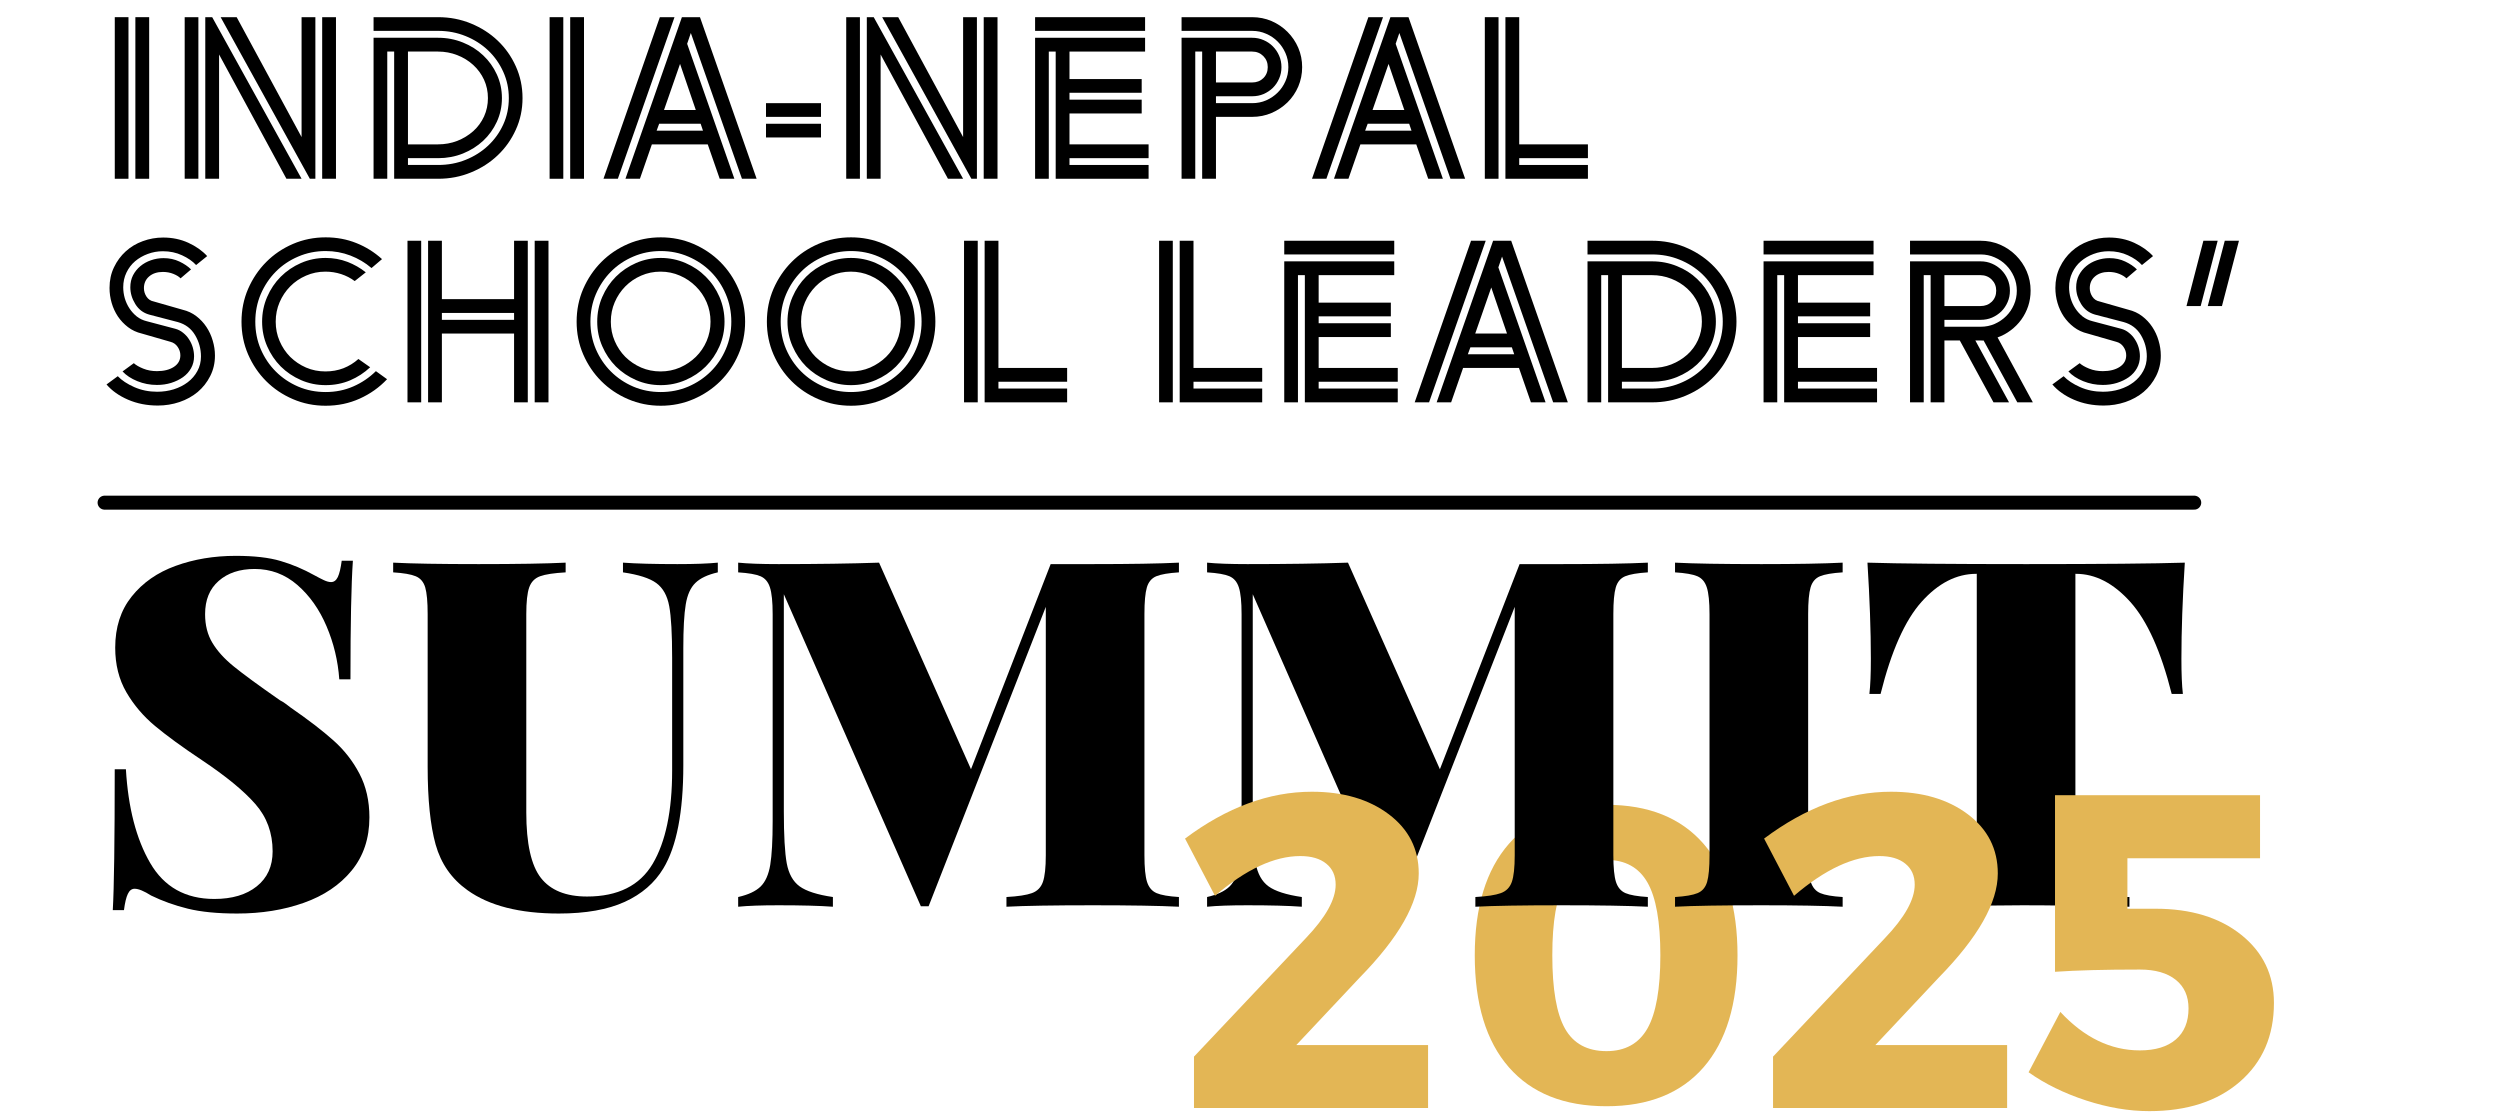 <svg xmlns="http://www.w3.org/2000/svg" xmlns:xlink="http://www.w3.org/1999/xlink" width="536" zoomAndPan="magnify" viewBox="0 0 402 180" height="240" preserveAspectRatio="xMidYMid meet" version="1.0"><defs><g/></defs><g fill="#e3b655" fill-opacity="1"><g transform="translate(234.345, 177.538)"><g><path d="M 23.984 -48.125 C 30.754 -48.125 35.957 -46.031 39.594 -41.844 C 43.227 -37.664 45.047 -31.691 45.047 -23.922 C 45.047 -16.109 43.227 -10.109 39.594 -5.922 C 35.957 -1.742 30.754 0.344 23.984 0.344 C 17.172 0.344 11.938 -1.742 8.281 -5.922 C 4.625 -10.109 2.797 -16.109 2.797 -23.922 C 2.797 -31.691 4.625 -37.664 8.281 -41.844 C 11.938 -46.031 17.172 -48.125 23.984 -48.125 Z M 23.984 -39.266 C 20.898 -39.266 18.676 -38.07 17.312 -35.688 C 15.945 -33.301 15.266 -29.379 15.266 -23.922 C 15.266 -18.473 15.945 -14.539 17.312 -12.125 C 18.676 -9.719 20.898 -8.516 23.984 -8.516 C 26.984 -8.516 29.176 -9.727 30.562 -12.156 C 31.945 -14.594 32.641 -18.516 32.641 -23.922 C 32.641 -29.328 31.945 -33.234 30.562 -35.641 C 29.176 -38.055 26.984 -39.266 23.984 -39.266 Z M 23.984 -39.266 "/></g></g></g><g fill="#000000" fill-opacity="1"><g transform="translate(14.307, 145.802)"><g><path d="M 23.594 -56.422 C 26.562 -56.422 28.969 -56.145 30.812 -55.594 C 32.664 -55.051 34.477 -54.285 36.25 -53.297 C 36.82 -52.984 37.328 -52.723 37.766 -52.516 C 38.211 -52.305 38.598 -52.203 38.922 -52.203 C 39.391 -52.203 39.754 -52.473 40.016 -53.016 C 40.273 -53.566 40.484 -54.441 40.641 -55.641 L 42.438 -55.641 C 42.176 -51.891 42.047 -45.531 42.047 -36.562 L 40.25 -36.562 C 40.039 -39.539 39.359 -42.383 38.203 -45.094 C 37.055 -47.801 35.492 -50.016 33.516 -51.734 C 31.535 -53.453 29.242 -54.312 26.641 -54.312 C 24.242 -54.312 22.316 -53.672 20.859 -52.391 C 19.398 -51.117 18.672 -49.336 18.672 -47.047 C 18.672 -45.273 19.062 -43.738 19.844 -42.438 C 20.625 -41.133 21.77 -39.867 23.281 -38.641 C 24.789 -37.41 27.266 -35.598 30.703 -33.203 C 31.016 -33.047 31.312 -32.863 31.594 -32.656 C 31.883 -32.445 32.16 -32.238 32.422 -32.031 C 35.285 -30.051 37.578 -28.289 39.297 -26.75 C 41.023 -25.219 42.422 -23.438 43.484 -21.406 C 44.555 -19.375 45.094 -17.031 45.094 -14.375 C 45.094 -10.988 44.141 -8.133 42.234 -5.812 C 40.336 -3.5 37.77 -1.77 34.531 -0.625 C 31.301 0.52 27.734 1.094 23.828 1.094 C 20.648 1.094 18.004 0.832 15.891 0.312 C 13.785 -0.207 11.82 -0.91 10 -1.797 C 8.852 -2.523 7.969 -2.891 7.344 -2.891 C 6.875 -2.891 6.508 -2.613 6.25 -2.062 C 5.988 -1.52 5.781 -0.648 5.625 0.547 L 3.828 0.547 C 4.035 -2.992 4.141 -10.547 4.141 -22.109 L 5.938 -22.109 C 6.301 -15.91 7.602 -10.883 9.844 -7.031 C 12.082 -3.176 15.52 -1.25 20.156 -1.25 C 23.02 -1.25 25.297 -1.926 26.984 -3.281 C 28.68 -4.633 29.531 -6.508 29.531 -8.906 C 29.531 -11.875 28.602 -14.41 26.75 -16.516 C 24.906 -18.629 22.031 -20.988 18.125 -23.594 C 15 -25.676 12.5 -27.5 10.625 -29.062 C 8.75 -30.625 7.211 -32.43 6.016 -34.484 C 4.816 -36.547 4.219 -38.938 4.219 -41.656 C 4.219 -44.938 5.102 -47.68 6.875 -49.891 C 8.645 -52.109 11 -53.75 13.938 -54.812 C 16.883 -55.883 20.102 -56.422 23.594 -56.422 Z M 23.594 -56.422 "/></g></g></g><g fill="#000000" fill-opacity="1"><g transform="translate(62.205, 145.802)"><g><path d="M 53.219 -53.766 C 51.602 -53.398 50.406 -52.836 49.625 -52.078 C 48.844 -51.328 48.32 -50.172 48.062 -48.609 C 47.801 -47.047 47.672 -44.703 47.672 -41.578 L 47.672 -22.734 C 47.672 -15.234 46.602 -9.711 44.469 -6.172 C 43.062 -3.828 40.988 -2.031 38.25 -0.781 C 35.508 0.469 31.977 1.094 27.656 1.094 C 21.352 1.094 16.457 -0.156 12.969 -2.656 C 10.414 -4.477 8.707 -6.926 7.844 -10 C 6.988 -13.07 6.562 -17.238 6.562 -22.5 L 6.562 -47.047 C 6.562 -49.023 6.43 -50.457 6.172 -51.344 C 5.91 -52.227 5.398 -52.828 4.641 -53.141 C 3.891 -53.453 2.68 -53.66 1.016 -53.766 L 1.016 -55.328 C 3.984 -55.172 8.566 -55.094 14.766 -55.094 C 20.91 -55.094 25.57 -55.172 28.75 -55.328 L 28.75 -53.766 C 26.875 -53.66 25.504 -53.453 24.641 -53.141 C 23.785 -52.828 23.203 -52.227 22.891 -51.344 C 22.578 -50.457 22.422 -49.023 22.422 -47.047 L 22.422 -15.156 C 22.422 -10.156 23.203 -6.648 24.766 -4.641 C 26.328 -2.641 28.801 -1.641 32.188 -1.641 C 37.145 -1.641 40.664 -3.395 42.75 -6.906 C 44.832 -10.426 45.875 -15.414 45.875 -21.875 L 45.875 -40.016 C 45.875 -43.867 45.719 -46.641 45.406 -48.328 C 45.094 -50.023 44.398 -51.266 43.328 -52.047 C 42.266 -52.828 40.477 -53.398 37.969 -53.766 L 37.969 -55.328 C 40.113 -55.172 43.035 -55.094 46.734 -55.094 C 49.492 -55.094 51.656 -55.172 53.219 -55.328 Z M 53.219 -53.766 "/></g></g></g><g fill="#000000" fill-opacity="1"><g transform="translate(116.353, 145.802)"><g><path d="M 73.219 -53.766 C 71.551 -53.66 70.336 -53.453 69.578 -53.141 C 68.828 -52.828 68.32 -52.227 68.062 -51.344 C 67.801 -50.457 67.672 -49.023 67.672 -47.047 L 67.672 -8.281 C 67.672 -6.301 67.812 -4.867 68.094 -3.984 C 68.383 -3.098 68.895 -2.5 69.625 -2.188 C 70.352 -1.875 71.551 -1.664 73.219 -1.562 L 73.219 0 C 70.039 -0.156 65.43 -0.234 59.391 -0.234 C 53.086 -0.234 48.453 -0.156 45.484 0 L 45.484 -1.562 C 47.359 -1.664 48.723 -1.875 49.578 -2.188 C 50.441 -2.5 51.031 -3.098 51.344 -3.984 C 51.656 -4.867 51.812 -6.301 51.812 -8.281 L 51.812 -48.219 L 32.969 -0.078 L 31.719 -0.078 L 9.688 -50.25 L 9.688 -15.312 C 9.688 -11.457 9.844 -8.68 10.156 -6.984 C 10.469 -5.297 11.156 -4.062 12.219 -3.281 C 13.289 -2.5 15.078 -1.926 17.578 -1.562 L 17.578 0 C 15.441 -0.156 12.523 -0.234 8.828 -0.234 C 6.066 -0.234 3.906 -0.156 2.344 0 L 2.344 -1.562 C 3.957 -1.926 5.156 -2.484 5.938 -3.234 C 6.719 -3.992 7.238 -5.156 7.5 -6.719 C 7.758 -8.281 7.891 -10.625 7.891 -13.75 L 7.891 -47.047 C 7.891 -49.023 7.742 -50.457 7.453 -51.344 C 7.172 -52.227 6.664 -52.828 5.938 -53.141 C 5.207 -53.453 4.008 -53.66 2.344 -53.766 L 2.344 -55.328 C 3.906 -55.172 6.066 -55.094 8.828 -55.094 C 15.078 -55.094 20.469 -55.172 25 -55.328 L 39.781 -22.109 L 52.594 -55.094 L 59.391 -55.094 C 65.43 -55.094 70.039 -55.172 73.219 -55.328 Z M 73.219 -53.766 "/></g></g></g><g fill="#000000" fill-opacity="1"><g transform="translate(191.755, 145.802)"><g><path d="M 73.219 -53.766 C 71.551 -53.66 70.336 -53.453 69.578 -53.141 C 68.828 -52.828 68.32 -52.227 68.062 -51.344 C 67.801 -50.457 67.672 -49.023 67.672 -47.047 L 67.672 -8.281 C 67.672 -6.301 67.812 -4.867 68.094 -3.984 C 68.383 -3.098 68.895 -2.5 69.625 -2.188 C 70.352 -1.875 71.551 -1.664 73.219 -1.562 L 73.219 0 C 70.039 -0.156 65.43 -0.234 59.391 -0.234 C 53.086 -0.234 48.453 -0.156 45.484 0 L 45.484 -1.562 C 47.359 -1.664 48.723 -1.875 49.578 -2.188 C 50.441 -2.5 51.031 -3.098 51.344 -3.984 C 51.656 -4.867 51.812 -6.301 51.812 -8.281 L 51.812 -48.219 L 32.969 -0.078 L 31.719 -0.078 L 9.688 -50.25 L 9.688 -15.312 C 9.688 -11.457 9.844 -8.68 10.156 -6.984 C 10.469 -5.297 11.156 -4.062 12.219 -3.281 C 13.289 -2.5 15.078 -1.926 17.578 -1.562 L 17.578 0 C 15.441 -0.156 12.523 -0.234 8.828 -0.234 C 6.066 -0.234 3.906 -0.156 2.344 0 L 2.344 -1.562 C 3.957 -1.926 5.156 -2.484 5.938 -3.234 C 6.719 -3.992 7.238 -5.156 7.5 -6.719 C 7.758 -8.281 7.891 -10.625 7.891 -13.75 L 7.891 -47.047 C 7.891 -49.023 7.742 -50.457 7.453 -51.344 C 7.172 -52.227 6.664 -52.828 5.938 -53.141 C 5.207 -53.453 4.008 -53.66 2.344 -53.766 L 2.344 -55.328 C 3.906 -55.172 6.066 -55.094 8.828 -55.094 C 15.078 -55.094 20.469 -55.172 25 -55.328 L 39.781 -22.109 L 52.594 -55.094 L 59.391 -55.094 C 65.43 -55.094 70.039 -55.172 73.219 -55.328 Z M 73.219 -53.766 "/></g></g></g><g fill="#000000" fill-opacity="1"><g transform="translate(267.157, 145.802)"><g><path d="M 29.141 -53.766 C 27.473 -53.66 26.258 -53.453 25.5 -53.141 C 24.75 -52.828 24.242 -52.227 23.984 -51.344 C 23.723 -50.457 23.594 -49.023 23.594 -47.047 L 23.594 -8.281 C 23.594 -6.301 23.734 -4.867 24.016 -3.984 C 24.305 -3.098 24.816 -2.5 25.547 -2.188 C 26.273 -1.875 27.473 -1.664 29.141 -1.562 L 29.141 0 C 26.117 -0.156 21.77 -0.234 16.094 -0.234 C 9.789 -0.234 5.156 -0.156 2.188 0 L 2.188 -1.562 C 3.852 -1.664 5.062 -1.875 5.812 -2.188 C 6.57 -2.5 7.082 -3.098 7.344 -3.984 C 7.602 -4.867 7.734 -6.301 7.734 -8.281 L 7.734 -47.047 C 7.734 -49.023 7.586 -50.457 7.297 -51.344 C 7.016 -52.227 6.508 -52.828 5.781 -53.141 C 5.051 -53.453 3.852 -53.66 2.188 -53.766 L 2.188 -55.328 C 5.156 -55.172 9.789 -55.094 16.094 -55.094 C 21.719 -55.094 26.066 -55.172 29.141 -55.328 Z M 29.141 -53.766 "/></g></g></g><g fill="#000000" fill-opacity="1"><g transform="translate(298.49, 145.802)"><g><path d="M 52.828 -55.328 C 52.461 -49.547 52.281 -44.391 52.281 -39.859 C 52.281 -37.453 52.359 -35.57 52.516 -34.219 L 50.719 -34.219 C 49 -41.051 46.785 -45.977 44.078 -49 C 41.367 -52.02 38.445 -53.531 35.312 -53.531 L 35.234 -53.531 L 35.234 -8.828 C 35.234 -6.641 35.453 -5.051 35.891 -4.062 C 36.336 -3.07 37.148 -2.406 38.328 -2.062 C 39.504 -1.727 41.367 -1.562 43.922 -1.562 L 43.922 0 C 36.566 -0.156 30.859 -0.234 26.797 -0.234 C 23.098 -0.234 17.734 -0.156 10.703 0 L 10.703 -1.562 C 13.254 -1.562 15.113 -1.727 16.281 -2.062 C 17.457 -2.406 18.266 -3.07 18.703 -4.062 C 19.148 -5.051 19.375 -6.641 19.375 -8.828 L 19.375 -53.531 L 19.297 -53.531 C 16.117 -53.531 13.188 -52.031 10.5 -49.031 C 7.82 -46.039 5.625 -41.102 3.906 -34.219 L 2.109 -34.219 C 2.266 -35.57 2.344 -37.453 2.344 -39.859 C 2.344 -44.391 2.16 -49.547 1.797 -55.328 C 6.742 -55.172 15.258 -55.094 27.344 -55.094 C 39.383 -55.094 47.879 -55.172 52.828 -55.328 Z M 52.828 -55.328 "/></g></g></g><path stroke-linecap="round" transform="matrix(0.75, 0, 0, 0.75, 15.69, 79.703)" fill="none" stroke-linejoin="miter" d="M 1.502 1.5 L 449.523 1.5 " stroke="#000000" stroke-width="3" stroke-opacity="1" stroke-miterlimit="4"/><g fill="#e3b655" fill-opacity="1"><g transform="translate(188.977, 178.17)"><g><path d="M 21.984 -50.859 C 27.016 -50.859 31.133 -49.648 34.344 -47.234 C 37.551 -44.816 39.156 -41.645 39.156 -37.719 C 39.156 -33.02 35.992 -27.441 29.672 -20.984 L 19.469 -10.125 L 40.656 -10.125 L 40.656 0 L 3.016 0 L 3.016 -8.266 L 20.984 -27.297 C 24.191 -30.648 25.797 -33.523 25.797 -35.922 C 25.797 -37.359 25.289 -38.484 24.281 -39.297 C 23.281 -40.109 21.891 -40.516 20.109 -40.516 C 15.941 -40.516 11.367 -38.383 6.391 -34.125 L 1.578 -43.328 C 8.285 -48.348 15.086 -50.859 21.984 -50.859 Z M 21.984 -50.859 "/></g></g></g><g fill="#e3b655" fill-opacity="1"><g transform="translate(232.084, 178.17)"><g/></g></g><g fill="#e3b655" fill-opacity="1"><g transform="translate(248.752, 178.17)"><g/></g></g><g fill="#e3b655" fill-opacity="1"><g transform="translate(265.42, 178.17)"><g/></g></g><g fill="#e3b655" fill-opacity="1"><g transform="translate(282.089, 178.17)"><g><path d="M 21.984 -50.859 C 27.016 -50.859 31.133 -49.648 34.344 -47.234 C 37.551 -44.816 39.156 -41.645 39.156 -37.719 C 39.156 -33.02 35.992 -27.441 29.672 -20.984 L 19.469 -10.125 L 40.656 -10.125 L 40.656 0 L 3.016 0 L 3.016 -8.266 L 20.984 -27.297 C 24.191 -30.648 25.797 -33.523 25.797 -35.922 C 25.797 -37.359 25.289 -38.484 24.281 -39.297 C 23.281 -40.109 21.891 -40.516 20.109 -40.516 C 15.941 -40.516 11.367 -38.383 6.391 -34.125 L 1.578 -43.328 C 8.285 -48.348 15.086 -50.859 21.984 -50.859 Z M 21.984 -50.859 "/></g></g></g><g fill="#e3b655" fill-opacity="1"><g transform="translate(325.196, 178.17)"><g><path d="M 38.219 -40.156 L 16.891 -40.156 L 16.891 -32.047 L 21.406 -32.047 C 27.102 -32.047 31.703 -30.645 35.203 -27.844 C 38.703 -25.039 40.453 -21.391 40.453 -16.891 C 40.453 -11.617 38.629 -7.398 34.984 -4.234 C 31.348 -1.078 26.488 0.5 20.406 0.5 C 17.145 0.5 13.754 -0.07 10.234 -1.219 C 6.711 -2.375 3.633 -3.883 1 -5.75 L 6.109 -15.453 C 9.941 -11.328 14.203 -9.266 18.891 -9.266 C 21.379 -9.266 23.305 -9.848 24.672 -11.016 C 26.035 -12.191 26.719 -13.859 26.719 -16.016 C 26.719 -17.984 26.035 -19.516 24.672 -20.609 C 23.305 -21.711 21.379 -22.266 18.891 -22.266 C 13.242 -22.266 8.695 -22.145 5.25 -21.906 L 5.25 -50.297 L 38.219 -50.297 Z M 38.219 -40.156 "/></g></g></g><g fill="#000000" fill-opacity="1"><g transform="translate(15.69, 28.745)"><g><path d="M 6.078 -25.984 L 8.297 -25.984 L 8.297 0 L 6.078 0 Z M 2.766 -25.984 L 4.969 -25.984 L 4.969 0 L 2.766 0 Z M 2.766 -25.984 "/></g></g></g><g fill="#000000" fill-opacity="1"><g transform="translate(26.931, 28.745)"><g><path d="M 8.547 -25.984 L 11.125 -25.984 L 21.562 -6.703 L 21.562 -25.984 L 23.781 -25.984 L 23.781 0 L 22.891 0 Z M 8.297 -19.984 L 8.297 0 L 6.078 0 L 6.078 -25.984 L 7.188 -25.984 L 21.562 0 L 19.125 0 Z M 24.875 -25.984 L 27.094 -25.984 L 27.094 0 L 24.875 0 Z M 2.766 -25.984 L 4.969 -25.984 L 4.969 0 L 2.766 0 Z M 2.766 -25.984 "/></g></g></g><g fill="#000000" fill-opacity="1"><g transform="translate(57.303, 28.745)"><g><path d="M 6.078 -20.453 L 4.969 -20.453 L 4.969 0 L 2.766 0 L 2.766 -22.672 L 13.156 -22.672 C 14.562 -22.672 15.891 -22.414 17.141 -21.906 C 18.391 -21.406 19.473 -20.719 20.391 -19.844 C 21.316 -18.977 22.051 -17.953 22.594 -16.766 C 23.133 -15.586 23.406 -14.32 23.406 -12.969 C 23.406 -11.625 23.133 -10.359 22.594 -9.172 C 22.051 -7.992 21.316 -6.973 20.391 -6.109 C 19.473 -5.254 18.391 -4.57 17.141 -4.062 C 15.891 -3.562 14.562 -3.312 13.156 -3.312 L 8.297 -3.312 L 8.297 -2.219 L 13.156 -2.219 C 14.727 -2.219 16.203 -2.492 17.578 -3.047 C 18.953 -3.598 20.156 -4.359 21.188 -5.328 C 22.219 -6.297 23.031 -7.43 23.625 -8.734 C 24.219 -10.035 24.516 -11.445 24.516 -12.969 C 24.516 -14.469 24.219 -15.875 23.625 -17.188 C 23.031 -18.508 22.219 -19.66 21.188 -20.641 C 20.156 -21.617 18.953 -22.383 17.578 -22.938 C 16.203 -23.5 14.727 -23.781 13.156 -23.781 L 2.766 -23.781 L 2.766 -25.984 L 13.156 -25.984 C 15.02 -25.984 16.773 -25.645 18.422 -24.969 C 20.078 -24.289 21.516 -23.367 22.734 -22.203 C 23.961 -21.035 24.93 -19.66 25.641 -18.078 C 26.359 -16.492 26.719 -14.789 26.719 -12.969 C 26.719 -11.156 26.359 -9.461 25.641 -7.891 C 24.93 -6.316 23.961 -4.945 22.734 -3.781 C 21.516 -2.613 20.078 -1.691 18.422 -1.016 C 16.773 -0.336 15.02 0 13.156 0 L 6.078 0 Z M 8.297 -20.453 L 8.297 -5.531 L 13.125 -5.531 C 14.227 -5.531 15.266 -5.719 16.234 -6.094 C 17.203 -6.477 18.055 -7 18.797 -7.656 C 19.535 -8.32 20.113 -9.109 20.531 -10.016 C 20.945 -10.93 21.156 -11.914 21.156 -12.969 C 21.156 -14.031 20.945 -15.016 20.531 -15.922 C 20.113 -16.828 19.535 -17.617 18.797 -18.297 C 18.055 -18.973 17.203 -19.5 16.234 -19.875 C 15.266 -20.258 14.227 -20.453 13.125 -20.453 Z M 8.297 -20.453 "/></g></g></g><g fill="#000000" fill-opacity="1"><g transform="translate(85.61, 28.745)"><g><path d="M 6.078 -25.984 L 8.297 -25.984 L 8.297 0 L 6.078 0 Z M 2.766 -25.984 L 4.969 -25.984 L 4.969 0 L 2.766 0 Z M 2.766 -25.984 "/></g></g></g><g fill="#000000" fill-opacity="1"><g transform="translate(96.852, 28.745)"><g><path d="M 12.797 -25.984 L 15.703 -25.984 L 24.812 0 L 22.453 0 L 14.234 -23.438 L 13.641 -21.703 L 21.234 0 L 18.875 0 L 16.953 -5.531 L 7.969 -5.531 L 6.047 0 L 3.719 0 Z M 9.25 -25.984 L 11.609 -25.984 L 2.5 0 L 0.188 0 Z M 9.922 -11.062 L 15.031 -11.062 L 12.5 -18.469 Z M 8.734 -7.734 L 16.188 -7.734 L 15.812 -8.844 L 9.141 -8.844 Z M 8.734 -7.734 "/></g></g></g><g fill="#000000" fill-opacity="1"><g transform="translate(122.064, 28.745)"><g><path d="M 1.109 -12.156 L 9.953 -12.156 L 9.953 -9.953 L 1.109 -9.953 Z M 1.109 -8.844 L 9.953 -8.844 L 9.953 -6.641 L 1.109 -6.641 Z M 1.109 -8.844 "/></g></g></g><g fill="#000000" fill-opacity="1"><g transform="translate(133.306, 28.745)"><g><path d="M 8.547 -25.984 L 11.125 -25.984 L 21.562 -6.703 L 21.562 -25.984 L 23.781 -25.984 L 23.781 0 L 22.891 0 Z M 8.297 -19.984 L 8.297 0 L 6.078 0 L 6.078 -25.984 L 7.188 -25.984 L 21.562 0 L 19.125 0 Z M 24.875 -25.984 L 27.094 -25.984 L 27.094 0 L 24.875 0 Z M 2.766 -25.984 L 4.969 -25.984 L 4.969 0 L 2.766 0 Z M 2.766 -25.984 "/></g></g></g><g fill="#000000" fill-opacity="1"><g transform="translate(163.677, 28.745)"><g><path d="M 2.766 -22.672 L 20.453 -22.672 L 20.453 -20.453 L 8.297 -20.453 L 8.297 -16.031 L 19.906 -16.031 L 19.906 -13.828 L 8.297 -13.828 L 8.297 -12.719 L 19.906 -12.719 L 19.906 -10.5 L 8.297 -10.5 L 8.297 -5.531 L 21.016 -5.531 L 21.016 -3.312 L 8.297 -3.312 L 8.297 -2.219 L 21.016 -2.219 L 21.016 0 L 6.078 0 L 6.078 -20.453 L 4.969 -20.453 L 4.969 0 L 2.766 0 Z M 2.766 -25.984 L 20.453 -25.984 L 20.453 -23.781 L 2.766 -23.781 Z M 2.766 -25.984 "/></g></g></g><g fill="#000000" fill-opacity="1"><g transform="translate(187.23, 28.745)"><g><path d="M 14.109 -22.672 C 14.773 -22.672 15.391 -22.547 15.953 -22.297 C 16.523 -22.055 17.023 -21.719 17.453 -21.281 C 17.879 -20.852 18.211 -20.359 18.453 -19.797 C 18.703 -19.234 18.828 -18.617 18.828 -17.953 C 18.828 -17.285 18.703 -16.672 18.453 -16.109 C 18.211 -15.547 17.879 -15.051 17.453 -14.625 C 17.023 -14.207 16.523 -13.875 15.953 -13.625 C 15.391 -13.383 14.773 -13.266 14.109 -13.266 L 8.297 -13.266 L 8.297 -12.156 L 14.109 -12.156 C 14.922 -12.156 15.676 -12.305 16.375 -12.609 C 17.082 -12.922 17.695 -13.336 18.219 -13.859 C 18.75 -14.379 19.164 -14.988 19.469 -15.688 C 19.781 -16.383 19.938 -17.141 19.938 -17.953 C 19.938 -18.766 19.781 -19.52 19.469 -20.219 C 19.164 -20.914 18.75 -21.531 18.219 -22.062 C 17.695 -22.594 17.082 -23.008 16.375 -23.312 C 15.676 -23.625 14.922 -23.781 14.109 -23.781 L 2.766 -23.781 L 2.766 -25.984 L 14.109 -25.984 C 15.223 -25.984 16.266 -25.773 17.234 -25.359 C 18.203 -24.941 19.055 -24.363 19.797 -23.625 C 20.535 -22.883 21.113 -22.031 21.531 -21.062 C 21.945 -20.094 22.156 -19.055 22.156 -17.953 C 22.156 -16.848 21.945 -15.805 21.531 -14.828 C 21.113 -13.859 20.535 -13.008 19.797 -12.281 C 19.055 -11.562 18.203 -10.992 17.234 -10.578 C 16.266 -10.16 15.223 -9.953 14.109 -9.953 L 8.297 -9.953 L 8.297 0 L 6.078 0 L 6.078 -20.453 L 4.969 -20.453 L 4.969 0 L 2.766 0 L 2.766 -22.672 Z M 8.297 -20.453 L 8.297 -15.484 L 14.109 -15.484 C 14.828 -15.484 15.426 -15.711 15.906 -16.172 C 16.383 -16.641 16.625 -17.234 16.625 -17.953 C 16.625 -18.66 16.383 -19.254 15.906 -19.734 C 15.426 -20.211 14.828 -20.453 14.109 -20.453 Z M 8.297 -20.453 "/></g></g></g><g fill="#000000" fill-opacity="1"><g transform="translate(210.782, 28.745)"><g><path d="M 12.797 -25.984 L 15.703 -25.984 L 24.812 0 L 22.453 0 L 14.234 -23.438 L 13.641 -21.703 L 21.234 0 L 18.875 0 L 16.953 -5.531 L 7.969 -5.531 L 6.047 0 L 3.719 0 Z M 9.25 -25.984 L 11.609 -25.984 L 2.5 0 L 0.188 0 Z M 9.922 -11.062 L 15.031 -11.062 L 12.5 -18.469 Z M 8.734 -7.734 L 16.188 -7.734 L 15.812 -8.844 L 9.141 -8.844 Z M 8.734 -7.734 "/></g></g></g><g fill="#000000" fill-opacity="1"><g transform="translate(235.994, 28.745)"><g><path d="M 6.078 -25.984 L 8.297 -25.984 L 8.297 -5.531 L 19.344 -5.531 L 19.344 -3.312 L 8.297 -3.312 L 8.297 -2.219 L 19.344 -2.219 L 19.344 0 L 6.078 0 Z M 2.766 -25.984 L 4.969 -25.984 L 4.969 0 L 2.766 0 Z M 2.766 -25.984 "/></g></g></g><g fill="#000000" fill-opacity="1"><g transform="translate(15.69, 64.696)"><g><path d="M 15.844 -22.078 C 15.281 -22.691 14.531 -23.211 13.594 -23.641 C 12.664 -24.078 11.633 -24.297 10.5 -24.297 C 9.645 -24.297 8.832 -24.148 8.062 -23.859 C 7.301 -23.578 6.625 -23.188 6.031 -22.688 C 5.445 -22.188 4.984 -21.578 4.641 -20.859 C 4.297 -20.148 4.125 -19.363 4.125 -18.5 C 4.125 -17.914 4.207 -17.328 4.375 -16.734 C 4.551 -16.141 4.801 -15.598 5.125 -15.109 C 5.445 -14.617 5.836 -14.188 6.297 -13.812 C 6.766 -13.445 7.297 -13.191 7.891 -13.047 L 12.5 -11.828 C 12.969 -11.703 13.391 -11.484 13.766 -11.172 C 14.148 -10.867 14.469 -10.516 14.719 -10.109 C 14.977 -9.711 15.176 -9.281 15.312 -8.812 C 15.445 -8.344 15.516 -7.875 15.516 -7.406 C 15.516 -6.695 15.352 -6.055 15.031 -5.484 C 14.719 -4.922 14.285 -4.441 13.734 -4.047 C 13.18 -3.66 12.547 -3.352 11.828 -3.125 C 11.117 -2.906 10.359 -2.797 9.547 -2.797 C 8.441 -2.797 7.391 -3 6.391 -3.406 C 5.398 -3.812 4.609 -4.332 4.016 -4.969 L 5.828 -6.297 C 6.172 -5.984 6.676 -5.691 7.344 -5.422 C 8.02 -5.148 8.754 -5.016 9.547 -5.016 C 10.648 -5.016 11.551 -5.238 12.25 -5.688 C 12.957 -6.145 13.312 -6.77 13.312 -7.562 C 13.312 -8.051 13.164 -8.504 12.875 -8.922 C 12.594 -9.336 12.207 -9.609 11.719 -9.734 L 7.109 -11.062 C 6.273 -11.258 5.535 -11.602 4.891 -12.094 C 4.254 -12.582 3.711 -13.156 3.266 -13.812 C 2.828 -14.477 2.492 -15.203 2.266 -15.984 C 2.035 -16.773 1.922 -17.578 1.922 -18.391 C 1.922 -19.617 2.16 -20.727 2.641 -21.719 C 3.117 -22.719 3.75 -23.57 4.531 -24.281 C 5.32 -25 6.238 -25.547 7.281 -25.922 C 8.32 -26.305 9.41 -26.5 10.547 -26.5 C 12.016 -26.5 13.363 -26.219 14.594 -25.656 C 15.82 -25.094 16.832 -24.379 17.625 -23.516 Z M 13.344 -19.938 C 13.094 -20.207 12.707 -20.445 12.188 -20.656 C 11.676 -20.863 11.113 -20.969 10.5 -20.969 C 9.594 -20.969 8.859 -20.727 8.297 -20.25 C 7.734 -19.77 7.453 -19.141 7.453 -18.359 C 7.453 -17.867 7.594 -17.41 7.875 -16.984 C 8.156 -16.566 8.539 -16.312 9.031 -16.219 L 13.672 -14.891 C 14.504 -14.691 15.238 -14.348 15.875 -13.859 C 16.52 -13.367 17.062 -12.789 17.5 -12.125 C 17.945 -11.457 18.285 -10.723 18.516 -9.922 C 18.754 -9.129 18.875 -8.328 18.875 -7.516 C 18.875 -6.316 18.617 -5.219 18.109 -4.219 C 17.609 -3.227 16.941 -2.379 16.109 -1.672 C 15.273 -0.973 14.297 -0.43 13.172 -0.047 C 12.055 0.328 10.895 0.516 9.688 0.516 C 7.945 0.516 6.352 0.203 4.906 -0.422 C 3.457 -1.047 2.301 -1.863 1.438 -2.875 L 3.25 -4.203 C 3.883 -3.535 4.766 -2.953 5.891 -2.453 C 7.023 -1.953 8.254 -1.703 9.578 -1.703 C 10.516 -1.703 11.406 -1.832 12.25 -2.094 C 13.102 -2.363 13.852 -2.742 14.5 -3.234 C 15.156 -3.734 15.672 -4.332 16.047 -5.031 C 16.43 -5.727 16.625 -6.508 16.625 -7.375 C 16.625 -8.602 16.312 -9.742 15.688 -10.797 C 15.062 -11.859 14.133 -12.562 12.906 -12.906 L 8.297 -14.109 C 7.336 -14.379 6.594 -14.945 6.062 -15.812 C 5.531 -16.676 5.266 -17.57 5.266 -18.5 C 5.266 -19.219 5.41 -19.863 5.703 -20.438 C 6.004 -21.008 6.398 -21.5 6.891 -21.906 C 7.379 -22.312 7.941 -22.625 8.578 -22.844 C 9.223 -23.07 9.898 -23.188 10.609 -23.188 C 11.547 -23.188 12.395 -23.004 13.156 -22.641 C 13.914 -22.285 14.539 -21.863 15.031 -21.375 Z M 13.344 -19.938 "/></g></g></g><g fill="#000000" fill-opacity="1"><g transform="translate(37.178, 64.696)"><g><path d="M 22.562 -21.594 C 21.551 -22.457 20.414 -23.129 19.156 -23.609 C 17.906 -24.086 16.582 -24.328 15.188 -24.328 C 13.613 -24.328 12.141 -24.031 10.766 -23.438 C 9.391 -22.852 8.191 -22.047 7.172 -21.016 C 6.148 -19.984 5.344 -18.773 4.75 -17.391 C 4.164 -16.016 3.875 -14.539 3.875 -12.969 C 3.875 -11.395 4.164 -9.922 4.75 -8.547 C 5.344 -7.172 6.148 -5.973 7.172 -4.953 C 8.191 -3.93 9.391 -3.125 10.766 -2.531 C 12.141 -1.945 13.613 -1.656 15.188 -1.656 C 16.781 -1.656 18.266 -1.957 19.641 -2.562 C 21.016 -3.164 22.223 -3.984 23.266 -5.016 L 25.062 -3.719 C 23.812 -2.395 22.344 -1.352 20.656 -0.594 C 18.977 0.164 17.156 0.547 15.188 0.547 C 13.32 0.547 11.566 0.191 9.922 -0.516 C 8.273 -1.223 6.844 -2.188 5.625 -3.406 C 4.406 -4.625 3.438 -6.055 2.719 -7.703 C 2.008 -9.348 1.656 -11.102 1.656 -12.969 C 1.656 -14.844 2.008 -16.602 2.719 -18.25 C 3.438 -19.895 4.406 -21.332 5.625 -22.562 C 6.844 -23.789 8.273 -24.758 9.922 -25.469 C 11.566 -26.176 13.32 -26.531 15.188 -26.531 C 16.957 -26.531 18.602 -26.223 20.125 -25.609 C 21.645 -25.004 23.02 -24.145 24.25 -23.031 Z M 19.859 -19.5 C 19.203 -19.988 18.473 -20.363 17.672 -20.625 C 16.867 -20.883 16.031 -21.016 15.156 -21.016 C 14.039 -21.016 13 -20.801 12.031 -20.375 C 11.062 -19.957 10.211 -19.379 9.484 -18.641 C 8.766 -17.91 8.195 -17.062 7.781 -16.094 C 7.363 -15.125 7.156 -14.082 7.156 -12.969 C 7.156 -11.863 7.363 -10.828 7.781 -9.859 C 8.195 -8.891 8.766 -8.039 9.484 -7.312 C 10.211 -6.594 11.062 -6.02 12.031 -5.594 C 13 -5.176 14.039 -4.969 15.156 -4.969 C 16.188 -4.969 17.148 -5.141 18.047 -5.484 C 18.941 -5.836 19.742 -6.332 20.453 -6.969 L 22.344 -5.641 C 21.406 -4.754 20.328 -4.051 19.109 -3.531 C 17.891 -3.02 16.582 -2.766 15.188 -2.766 C 13.781 -2.766 12.457 -3.035 11.219 -3.578 C 9.977 -4.117 8.895 -4.848 7.969 -5.766 C 7.051 -6.691 6.32 -7.773 5.781 -9.016 C 5.238 -10.254 4.969 -11.57 4.969 -12.969 C 4.969 -14.375 5.238 -15.703 5.781 -16.953 C 6.32 -18.203 7.051 -19.285 7.969 -20.203 C 8.895 -21.129 9.977 -21.863 11.219 -22.406 C 12.457 -22.945 13.781 -23.219 15.188 -23.219 C 16.414 -23.219 17.578 -23.008 18.672 -22.594 C 19.766 -22.176 20.754 -21.613 21.641 -20.906 Z M 19.859 -19.5 "/></g></g></g><g fill="#000000" fill-opacity="1"><g transform="translate(62.758, 64.696)"><g><path d="M 19.906 -11.062 L 8.297 -11.062 L 8.297 0 L 6.078 0 L 6.078 -25.984 L 8.297 -25.984 L 8.297 -16.594 L 19.906 -16.594 L 19.906 -25.984 L 22.109 -25.984 L 22.109 0 L 19.906 0 Z M 2.766 -25.984 L 4.969 -25.984 L 4.969 0 L 2.766 0 Z M 23.219 -25.984 L 25.438 -25.984 L 25.438 0 L 23.219 0 Z M 8.297 -13.266 L 19.906 -13.266 L 19.906 -14.375 L 8.297 -14.375 Z M 8.297 -13.266 "/></g></g></g><g fill="#000000" fill-opacity="1"><g transform="translate(91.065, 64.696)"><g><path d="M 1.656 -12.969 C 1.656 -14.844 2.008 -16.602 2.719 -18.25 C 3.438 -19.895 4.406 -21.332 5.625 -22.562 C 6.844 -23.789 8.273 -24.758 9.922 -25.469 C 11.566 -26.176 13.32 -26.531 15.188 -26.531 C 17.051 -26.531 18.805 -26.176 20.453 -25.469 C 22.098 -24.758 23.535 -23.789 24.766 -22.562 C 25.992 -21.332 26.961 -19.895 27.672 -18.25 C 28.391 -16.602 28.75 -14.844 28.75 -12.969 C 28.75 -11.102 28.391 -9.348 27.672 -7.703 C 26.961 -6.055 25.992 -4.625 24.766 -3.406 C 23.535 -2.188 22.098 -1.223 20.453 -0.516 C 18.805 0.191 17.051 0.547 15.188 0.547 C 13.32 0.547 11.566 0.191 9.922 -0.516 C 8.273 -1.223 6.844 -2.188 5.625 -3.406 C 4.406 -4.625 3.438 -6.055 2.719 -7.703 C 2.008 -9.348 1.656 -11.102 1.656 -12.969 Z M 3.875 -12.969 C 3.875 -11.395 4.164 -9.922 4.75 -8.547 C 5.344 -7.172 6.148 -5.973 7.172 -4.953 C 8.191 -3.93 9.391 -3.125 10.766 -2.531 C 12.141 -1.945 13.613 -1.656 15.188 -1.656 C 16.758 -1.656 18.234 -1.945 19.609 -2.531 C 20.984 -3.125 22.188 -3.93 23.219 -4.953 C 24.25 -5.973 25.055 -7.172 25.641 -8.547 C 26.234 -9.922 26.531 -11.395 26.531 -12.969 C 26.531 -14.539 26.234 -16.016 25.641 -17.391 C 25.055 -18.773 24.25 -19.984 23.219 -21.016 C 22.188 -22.047 20.984 -22.852 19.609 -23.438 C 18.234 -24.031 16.758 -24.328 15.188 -24.328 C 13.613 -24.328 12.141 -24.031 10.766 -23.438 C 9.391 -22.852 8.191 -22.047 7.172 -21.016 C 6.148 -19.984 5.344 -18.773 4.75 -17.391 C 4.164 -16.016 3.875 -14.539 3.875 -12.969 Z M 4.969 -12.969 C 4.969 -14.375 5.238 -15.703 5.781 -16.953 C 6.32 -18.203 7.051 -19.285 7.969 -20.203 C 8.895 -21.129 9.977 -21.863 11.219 -22.406 C 12.457 -22.945 13.781 -23.219 15.188 -23.219 C 16.582 -23.219 17.906 -22.945 19.156 -22.406 C 20.414 -21.863 21.504 -21.129 22.422 -20.203 C 23.348 -19.285 24.082 -18.203 24.625 -16.953 C 25.164 -15.703 25.438 -14.375 25.438 -12.969 C 25.438 -11.57 25.164 -10.254 24.625 -9.016 C 24.082 -7.773 23.348 -6.691 22.422 -5.766 C 21.504 -4.848 20.414 -4.117 19.156 -3.578 C 17.906 -3.035 16.582 -2.766 15.188 -2.766 C 13.781 -2.766 12.457 -3.035 11.219 -3.578 C 9.977 -4.117 8.895 -4.848 7.969 -5.766 C 7.051 -6.691 6.32 -7.773 5.781 -9.016 C 5.238 -10.254 4.969 -11.57 4.969 -12.969 Z M 7.156 -12.969 C 7.156 -11.863 7.363 -10.828 7.781 -9.859 C 8.195 -8.891 8.766 -8.039 9.484 -7.312 C 10.211 -6.594 11.062 -6.02 12.031 -5.594 C 13 -5.176 14.039 -4.969 15.156 -4.969 C 16.258 -4.969 17.297 -5.176 18.266 -5.594 C 19.234 -6.02 20.086 -6.594 20.828 -7.312 C 21.566 -8.039 22.145 -8.891 22.562 -9.859 C 22.977 -10.828 23.188 -11.863 23.188 -12.969 C 23.188 -14.082 22.977 -15.125 22.562 -16.094 C 22.145 -17.062 21.566 -17.91 20.828 -18.641 C 20.086 -19.379 19.234 -19.957 18.266 -20.375 C 17.297 -20.801 16.258 -21.016 15.156 -21.016 C 14.039 -21.016 13 -20.801 12.031 -20.375 C 11.062 -19.957 10.211 -19.379 9.484 -18.641 C 8.766 -17.91 8.195 -17.062 7.781 -16.094 C 7.363 -15.125 7.156 -14.082 7.156 -12.969 Z M 7.156 -12.969 "/></g></g></g><g fill="#000000" fill-opacity="1"><g transform="translate(121.658, 64.696)"><g><path d="M 1.656 -12.969 C 1.656 -14.844 2.008 -16.602 2.719 -18.25 C 3.438 -19.895 4.406 -21.332 5.625 -22.562 C 6.844 -23.789 8.273 -24.758 9.922 -25.469 C 11.566 -26.176 13.32 -26.531 15.188 -26.531 C 17.051 -26.531 18.805 -26.176 20.453 -25.469 C 22.098 -24.758 23.535 -23.789 24.766 -22.562 C 25.992 -21.332 26.961 -19.895 27.672 -18.25 C 28.391 -16.602 28.75 -14.844 28.75 -12.969 C 28.75 -11.102 28.391 -9.348 27.672 -7.703 C 26.961 -6.055 25.992 -4.625 24.766 -3.406 C 23.535 -2.188 22.098 -1.223 20.453 -0.516 C 18.805 0.191 17.051 0.547 15.188 0.547 C 13.32 0.547 11.566 0.191 9.922 -0.516 C 8.273 -1.223 6.844 -2.188 5.625 -3.406 C 4.406 -4.625 3.438 -6.055 2.719 -7.703 C 2.008 -9.348 1.656 -11.102 1.656 -12.969 Z M 3.875 -12.969 C 3.875 -11.395 4.164 -9.922 4.75 -8.547 C 5.344 -7.172 6.148 -5.973 7.172 -4.953 C 8.191 -3.93 9.391 -3.125 10.766 -2.531 C 12.141 -1.945 13.613 -1.656 15.188 -1.656 C 16.758 -1.656 18.234 -1.945 19.609 -2.531 C 20.984 -3.125 22.188 -3.93 23.219 -4.953 C 24.25 -5.973 25.055 -7.172 25.641 -8.547 C 26.234 -9.922 26.531 -11.395 26.531 -12.969 C 26.531 -14.539 26.234 -16.016 25.641 -17.391 C 25.055 -18.773 24.25 -19.984 23.219 -21.016 C 22.188 -22.047 20.984 -22.852 19.609 -23.438 C 18.234 -24.031 16.758 -24.328 15.188 -24.328 C 13.613 -24.328 12.141 -24.031 10.766 -23.438 C 9.391 -22.852 8.191 -22.047 7.172 -21.016 C 6.148 -19.984 5.344 -18.773 4.75 -17.391 C 4.164 -16.016 3.875 -14.539 3.875 -12.969 Z M 4.969 -12.969 C 4.969 -14.375 5.238 -15.703 5.781 -16.953 C 6.32 -18.203 7.051 -19.285 7.969 -20.203 C 8.895 -21.129 9.977 -21.863 11.219 -22.406 C 12.457 -22.945 13.781 -23.219 15.188 -23.219 C 16.582 -23.219 17.906 -22.945 19.156 -22.406 C 20.414 -21.863 21.504 -21.129 22.422 -20.203 C 23.348 -19.285 24.082 -18.203 24.625 -16.953 C 25.164 -15.703 25.438 -14.375 25.438 -12.969 C 25.438 -11.57 25.164 -10.254 24.625 -9.016 C 24.082 -7.773 23.348 -6.691 22.422 -5.766 C 21.504 -4.848 20.414 -4.117 19.156 -3.578 C 17.906 -3.035 16.582 -2.766 15.188 -2.766 C 13.781 -2.766 12.457 -3.035 11.219 -3.578 C 9.977 -4.117 8.895 -4.848 7.969 -5.766 C 7.051 -6.691 6.32 -7.773 5.781 -9.016 C 5.238 -10.254 4.969 -11.57 4.969 -12.969 Z M 7.156 -12.969 C 7.156 -11.863 7.363 -10.828 7.781 -9.859 C 8.195 -8.891 8.766 -8.039 9.484 -7.312 C 10.211 -6.594 11.062 -6.02 12.031 -5.594 C 13 -5.176 14.039 -4.969 15.156 -4.969 C 16.258 -4.969 17.297 -5.176 18.266 -5.594 C 19.234 -6.02 20.086 -6.594 20.828 -7.312 C 21.566 -8.039 22.145 -8.891 22.562 -9.859 C 22.977 -10.828 23.188 -11.863 23.188 -12.969 C 23.188 -14.082 22.977 -15.125 22.562 -16.094 C 22.145 -17.062 21.566 -17.91 20.828 -18.641 C 20.086 -19.379 19.234 -19.957 18.266 -20.375 C 17.297 -20.801 16.258 -21.016 15.156 -21.016 C 14.039 -21.016 13 -20.801 12.031 -20.375 C 11.062 -19.957 10.211 -19.379 9.484 -18.641 C 8.766 -17.91 8.195 -17.062 7.781 -16.094 C 7.363 -15.125 7.156 -14.082 7.156 -12.969 Z M 7.156 -12.969 "/></g></g></g><g fill="#000000" fill-opacity="1"><g transform="translate(152.251, 64.696)"><g><path d="M 6.078 -25.984 L 8.297 -25.984 L 8.297 -5.531 L 19.344 -5.531 L 19.344 -3.312 L 8.297 -3.312 L 8.297 -2.219 L 19.344 -2.219 L 19.344 0 L 6.078 0 Z M 2.766 -25.984 L 4.969 -25.984 L 4.969 0 L 2.766 0 Z M 2.766 -25.984 "/></g></g></g><g fill="#000000" fill-opacity="1"><g transform="translate(172.375, 64.696)"><g/></g></g><g fill="#000000" fill-opacity="1"><g transform="translate(183.617, 64.696)"><g><path d="M 6.078 -25.984 L 8.297 -25.984 L 8.297 -5.531 L 19.344 -5.531 L 19.344 -3.312 L 8.297 -3.312 L 8.297 -2.219 L 19.344 -2.219 L 19.344 0 L 6.078 0 Z M 2.766 -25.984 L 4.969 -25.984 L 4.969 0 L 2.766 0 Z M 2.766 -25.984 "/></g></g></g><g fill="#000000" fill-opacity="1"><g transform="translate(203.742, 64.696)"><g><path d="M 2.766 -22.672 L 20.453 -22.672 L 20.453 -20.453 L 8.297 -20.453 L 8.297 -16.031 L 19.906 -16.031 L 19.906 -13.828 L 8.297 -13.828 L 8.297 -12.719 L 19.906 -12.719 L 19.906 -10.5 L 8.297 -10.5 L 8.297 -5.531 L 21.016 -5.531 L 21.016 -3.312 L 8.297 -3.312 L 8.297 -2.219 L 21.016 -2.219 L 21.016 0 L 6.078 0 L 6.078 -20.453 L 4.969 -20.453 L 4.969 0 L 2.766 0 Z M 2.766 -25.984 L 20.453 -25.984 L 20.453 -23.781 L 2.766 -23.781 Z M 2.766 -25.984 "/></g></g></g><g fill="#000000" fill-opacity="1"><g transform="translate(227.295, 64.696)"><g><path d="M 12.797 -25.984 L 15.703 -25.984 L 24.812 0 L 22.453 0 L 14.234 -23.438 L 13.641 -21.703 L 21.234 0 L 18.875 0 L 16.953 -5.531 L 7.969 -5.531 L 6.047 0 L 3.719 0 Z M 9.25 -25.984 L 11.609 -25.984 L 2.5 0 L 0.188 0 Z M 9.922 -11.062 L 15.031 -11.062 L 12.5 -18.469 Z M 8.734 -7.734 L 16.188 -7.734 L 15.812 -8.844 L 9.141 -8.844 Z M 8.734 -7.734 "/></g></g></g><g fill="#000000" fill-opacity="1"><g transform="translate(252.506, 64.696)"><g><path d="M 6.078 -20.453 L 4.969 -20.453 L 4.969 0 L 2.766 0 L 2.766 -22.672 L 13.156 -22.672 C 14.562 -22.672 15.891 -22.414 17.141 -21.906 C 18.391 -21.406 19.473 -20.719 20.391 -19.844 C 21.316 -18.977 22.051 -17.953 22.594 -16.766 C 23.133 -15.586 23.406 -14.32 23.406 -12.969 C 23.406 -11.625 23.133 -10.359 22.594 -9.172 C 22.051 -7.992 21.316 -6.973 20.391 -6.109 C 19.473 -5.254 18.391 -4.57 17.141 -4.062 C 15.891 -3.562 14.562 -3.312 13.156 -3.312 L 8.297 -3.312 L 8.297 -2.219 L 13.156 -2.219 C 14.727 -2.219 16.203 -2.492 17.578 -3.047 C 18.953 -3.598 20.156 -4.359 21.188 -5.328 C 22.219 -6.297 23.031 -7.43 23.625 -8.734 C 24.219 -10.035 24.516 -11.445 24.516 -12.969 C 24.516 -14.469 24.219 -15.875 23.625 -17.188 C 23.031 -18.508 22.219 -19.66 21.188 -20.641 C 20.156 -21.617 18.953 -22.383 17.578 -22.938 C 16.203 -23.5 14.727 -23.781 13.156 -23.781 L 2.766 -23.781 L 2.766 -25.984 L 13.156 -25.984 C 15.02 -25.984 16.773 -25.645 18.422 -24.969 C 20.078 -24.289 21.516 -23.367 22.734 -22.203 C 23.961 -21.035 24.93 -19.66 25.641 -18.078 C 26.359 -16.492 26.719 -14.789 26.719 -12.969 C 26.719 -11.156 26.359 -9.461 25.641 -7.891 C 24.93 -6.316 23.961 -4.945 22.734 -3.781 C 21.516 -2.613 20.078 -1.691 18.422 -1.016 C 16.773 -0.336 15.02 0 13.156 0 L 6.078 0 Z M 8.297 -20.453 L 8.297 -5.531 L 13.125 -5.531 C 14.227 -5.531 15.266 -5.719 16.234 -6.094 C 17.203 -6.477 18.055 -7 18.797 -7.656 C 19.535 -8.32 20.113 -9.109 20.531 -10.016 C 20.945 -10.93 21.156 -11.914 21.156 -12.969 C 21.156 -14.031 20.945 -15.016 20.531 -15.922 C 20.113 -16.828 19.535 -17.617 18.797 -18.297 C 18.055 -18.973 17.203 -19.5 16.234 -19.875 C 15.266 -20.258 14.227 -20.453 13.125 -20.453 Z M 8.297 -20.453 "/></g></g></g><g fill="#000000" fill-opacity="1"><g transform="translate(280.814, 64.696)"><g><path d="M 2.766 -22.672 L 20.453 -22.672 L 20.453 -20.453 L 8.297 -20.453 L 8.297 -16.031 L 19.906 -16.031 L 19.906 -13.828 L 8.297 -13.828 L 8.297 -12.719 L 19.906 -12.719 L 19.906 -10.5 L 8.297 -10.5 L 8.297 -5.531 L 21.016 -5.531 L 21.016 -3.312 L 8.297 -3.312 L 8.297 -2.219 L 21.016 -2.219 L 21.016 0 L 6.078 0 L 6.078 -20.453 L 4.969 -20.453 L 4.969 0 L 2.766 0 Z M 2.766 -25.984 L 20.453 -25.984 L 20.453 -23.781 L 2.766 -23.781 Z M 2.766 -25.984 "/></g></g></g><g fill="#000000" fill-opacity="1"><g transform="translate(304.366, 64.696)"><g><path d="M 20.016 0 L 14.594 -9.953 C 14.52 -9.93 14.441 -9.926 14.359 -9.938 C 14.273 -9.945 14.191 -9.953 14.109 -9.953 L 13.266 -9.953 L 18.688 0 L 16.188 0 L 10.766 -9.953 L 8.297 -9.953 L 8.297 0 L 6.078 0 L 6.078 -20.453 L 4.969 -20.453 L 4.969 0 L 2.766 0 L 2.766 -22.672 L 14.109 -22.672 C 14.773 -22.672 15.391 -22.547 15.953 -22.297 C 16.523 -22.055 17.023 -21.719 17.453 -21.281 C 17.879 -20.852 18.211 -20.359 18.453 -19.797 C 18.703 -19.234 18.828 -18.617 18.828 -17.953 C 18.828 -17.285 18.703 -16.672 18.453 -16.109 C 18.211 -15.547 17.879 -15.051 17.453 -14.625 C 17.023 -14.207 16.523 -13.875 15.953 -13.625 C 15.391 -13.383 14.773 -13.266 14.109 -13.266 L 8.297 -13.266 L 8.297 -12.156 L 14.109 -12.156 C 14.922 -12.156 15.676 -12.305 16.375 -12.609 C 17.082 -12.922 17.695 -13.336 18.219 -13.859 C 18.75 -14.379 19.164 -14.988 19.469 -15.688 C 19.781 -16.383 19.938 -17.141 19.938 -17.953 C 19.938 -18.766 19.781 -19.52 19.469 -20.219 C 19.164 -20.914 18.75 -21.531 18.219 -22.062 C 17.695 -22.594 17.082 -23.008 16.375 -23.312 C 15.676 -23.625 14.922 -23.781 14.109 -23.781 L 2.766 -23.781 L 2.766 -25.984 L 14.109 -25.984 C 15.223 -25.984 16.266 -25.773 17.234 -25.359 C 18.203 -24.941 19.055 -24.363 19.797 -23.625 C 20.535 -22.883 21.113 -22.031 21.531 -21.062 C 21.945 -20.094 22.156 -19.055 22.156 -17.953 C 22.156 -17.086 22.023 -16.258 21.766 -15.469 C 21.504 -14.688 21.133 -13.961 20.656 -13.297 C 20.176 -12.641 19.609 -12.066 18.953 -11.578 C 18.305 -11.086 17.602 -10.707 16.844 -10.438 L 22.516 0 Z M 8.297 -20.453 L 8.297 -15.484 L 14.109 -15.484 C 14.828 -15.484 15.426 -15.711 15.906 -16.172 C 16.383 -16.641 16.625 -17.234 16.625 -17.953 C 16.625 -18.66 16.383 -19.254 15.906 -19.734 C 15.426 -20.211 14.828 -20.453 14.109 -20.453 Z M 8.297 -20.453 "/></g></g></g><g fill="#000000" fill-opacity="1"><g transform="translate(328.582, 64.696)"><g><path d="M 15.844 -22.078 C 15.281 -22.691 14.531 -23.211 13.594 -23.641 C 12.664 -24.078 11.633 -24.297 10.5 -24.297 C 9.645 -24.297 8.832 -24.148 8.062 -23.859 C 7.301 -23.578 6.625 -23.188 6.031 -22.688 C 5.445 -22.188 4.984 -21.578 4.641 -20.859 C 4.297 -20.148 4.125 -19.363 4.125 -18.5 C 4.125 -17.914 4.207 -17.328 4.375 -16.734 C 4.551 -16.141 4.801 -15.598 5.125 -15.109 C 5.445 -14.617 5.836 -14.188 6.297 -13.812 C 6.766 -13.445 7.297 -13.191 7.891 -13.047 L 12.5 -11.828 C 12.969 -11.703 13.391 -11.484 13.766 -11.172 C 14.148 -10.867 14.469 -10.516 14.719 -10.109 C 14.977 -9.711 15.176 -9.281 15.312 -8.812 C 15.445 -8.344 15.516 -7.875 15.516 -7.406 C 15.516 -6.695 15.352 -6.055 15.031 -5.484 C 14.719 -4.922 14.285 -4.441 13.734 -4.047 C 13.18 -3.66 12.547 -3.352 11.828 -3.125 C 11.117 -2.906 10.359 -2.797 9.547 -2.797 C 8.441 -2.797 7.391 -3 6.391 -3.406 C 5.398 -3.812 4.609 -4.332 4.016 -4.969 L 5.828 -6.297 C 6.172 -5.984 6.676 -5.691 7.344 -5.422 C 8.02 -5.148 8.754 -5.016 9.547 -5.016 C 10.648 -5.016 11.551 -5.238 12.25 -5.688 C 12.957 -6.145 13.312 -6.77 13.312 -7.562 C 13.312 -8.051 13.164 -8.504 12.875 -8.922 C 12.594 -9.336 12.207 -9.609 11.719 -9.734 L 7.109 -11.062 C 6.273 -11.258 5.535 -11.602 4.891 -12.094 C 4.254 -12.582 3.711 -13.156 3.266 -13.812 C 2.828 -14.477 2.492 -15.203 2.266 -15.984 C 2.035 -16.773 1.922 -17.578 1.922 -18.391 C 1.922 -19.617 2.16 -20.727 2.641 -21.719 C 3.117 -22.719 3.75 -23.57 4.531 -24.281 C 5.32 -25 6.238 -25.547 7.281 -25.922 C 8.32 -26.305 9.41 -26.5 10.547 -26.5 C 12.016 -26.5 13.363 -26.219 14.594 -25.656 C 15.82 -25.094 16.832 -24.379 17.625 -23.516 Z M 13.344 -19.938 C 13.094 -20.207 12.707 -20.445 12.188 -20.656 C 11.676 -20.863 11.113 -20.969 10.5 -20.969 C 9.594 -20.969 8.859 -20.727 8.297 -20.25 C 7.734 -19.77 7.453 -19.141 7.453 -18.359 C 7.453 -17.867 7.594 -17.41 7.875 -16.984 C 8.156 -16.566 8.539 -16.312 9.031 -16.219 L 13.672 -14.891 C 14.504 -14.691 15.238 -14.348 15.875 -13.859 C 16.52 -13.367 17.062 -12.789 17.5 -12.125 C 17.945 -11.457 18.285 -10.723 18.516 -9.922 C 18.754 -9.129 18.875 -8.328 18.875 -7.516 C 18.875 -6.316 18.617 -5.219 18.109 -4.219 C 17.609 -3.227 16.941 -2.379 16.109 -1.672 C 15.273 -0.973 14.297 -0.43 13.172 -0.047 C 12.055 0.328 10.895 0.516 9.688 0.516 C 7.945 0.516 6.352 0.203 4.906 -0.422 C 3.457 -1.047 2.301 -1.863 1.438 -2.875 L 3.25 -4.203 C 3.883 -3.535 4.766 -2.953 5.891 -2.453 C 7.023 -1.953 8.254 -1.703 9.578 -1.703 C 10.516 -1.703 11.406 -1.832 12.25 -2.094 C 13.102 -2.363 13.852 -2.742 14.5 -3.234 C 15.156 -3.734 15.672 -4.332 16.047 -5.031 C 16.43 -5.727 16.625 -6.508 16.625 -7.375 C 16.625 -8.602 16.312 -9.742 15.688 -10.797 C 15.062 -11.859 14.133 -12.562 12.906 -12.906 L 8.297 -14.109 C 7.336 -14.379 6.594 -14.945 6.062 -15.812 C 5.531 -16.676 5.266 -17.57 5.266 -18.5 C 5.266 -19.219 5.41 -19.863 5.703 -20.438 C 6.004 -21.008 6.398 -21.5 6.891 -21.906 C 7.379 -22.312 7.941 -22.625 8.578 -22.844 C 9.223 -23.07 9.898 -23.188 10.609 -23.188 C 11.547 -23.188 12.395 -23.004 13.156 -22.641 C 13.914 -22.285 14.539 -21.863 15.031 -21.375 Z M 13.344 -19.938 "/></g></g></g><g fill="#000000" fill-opacity="1"><g transform="translate(350.071, 64.696)"><g><path d="M 1.516 -15.484 L 4.234 -25.984 L 6.531 -25.984 L 3.797 -15.484 Z M 4.938 -15.484 L 7.672 -25.984 L 9.953 -25.984 L 7.219 -15.484 Z M 4.938 -15.484 "/></g></g></g></svg>